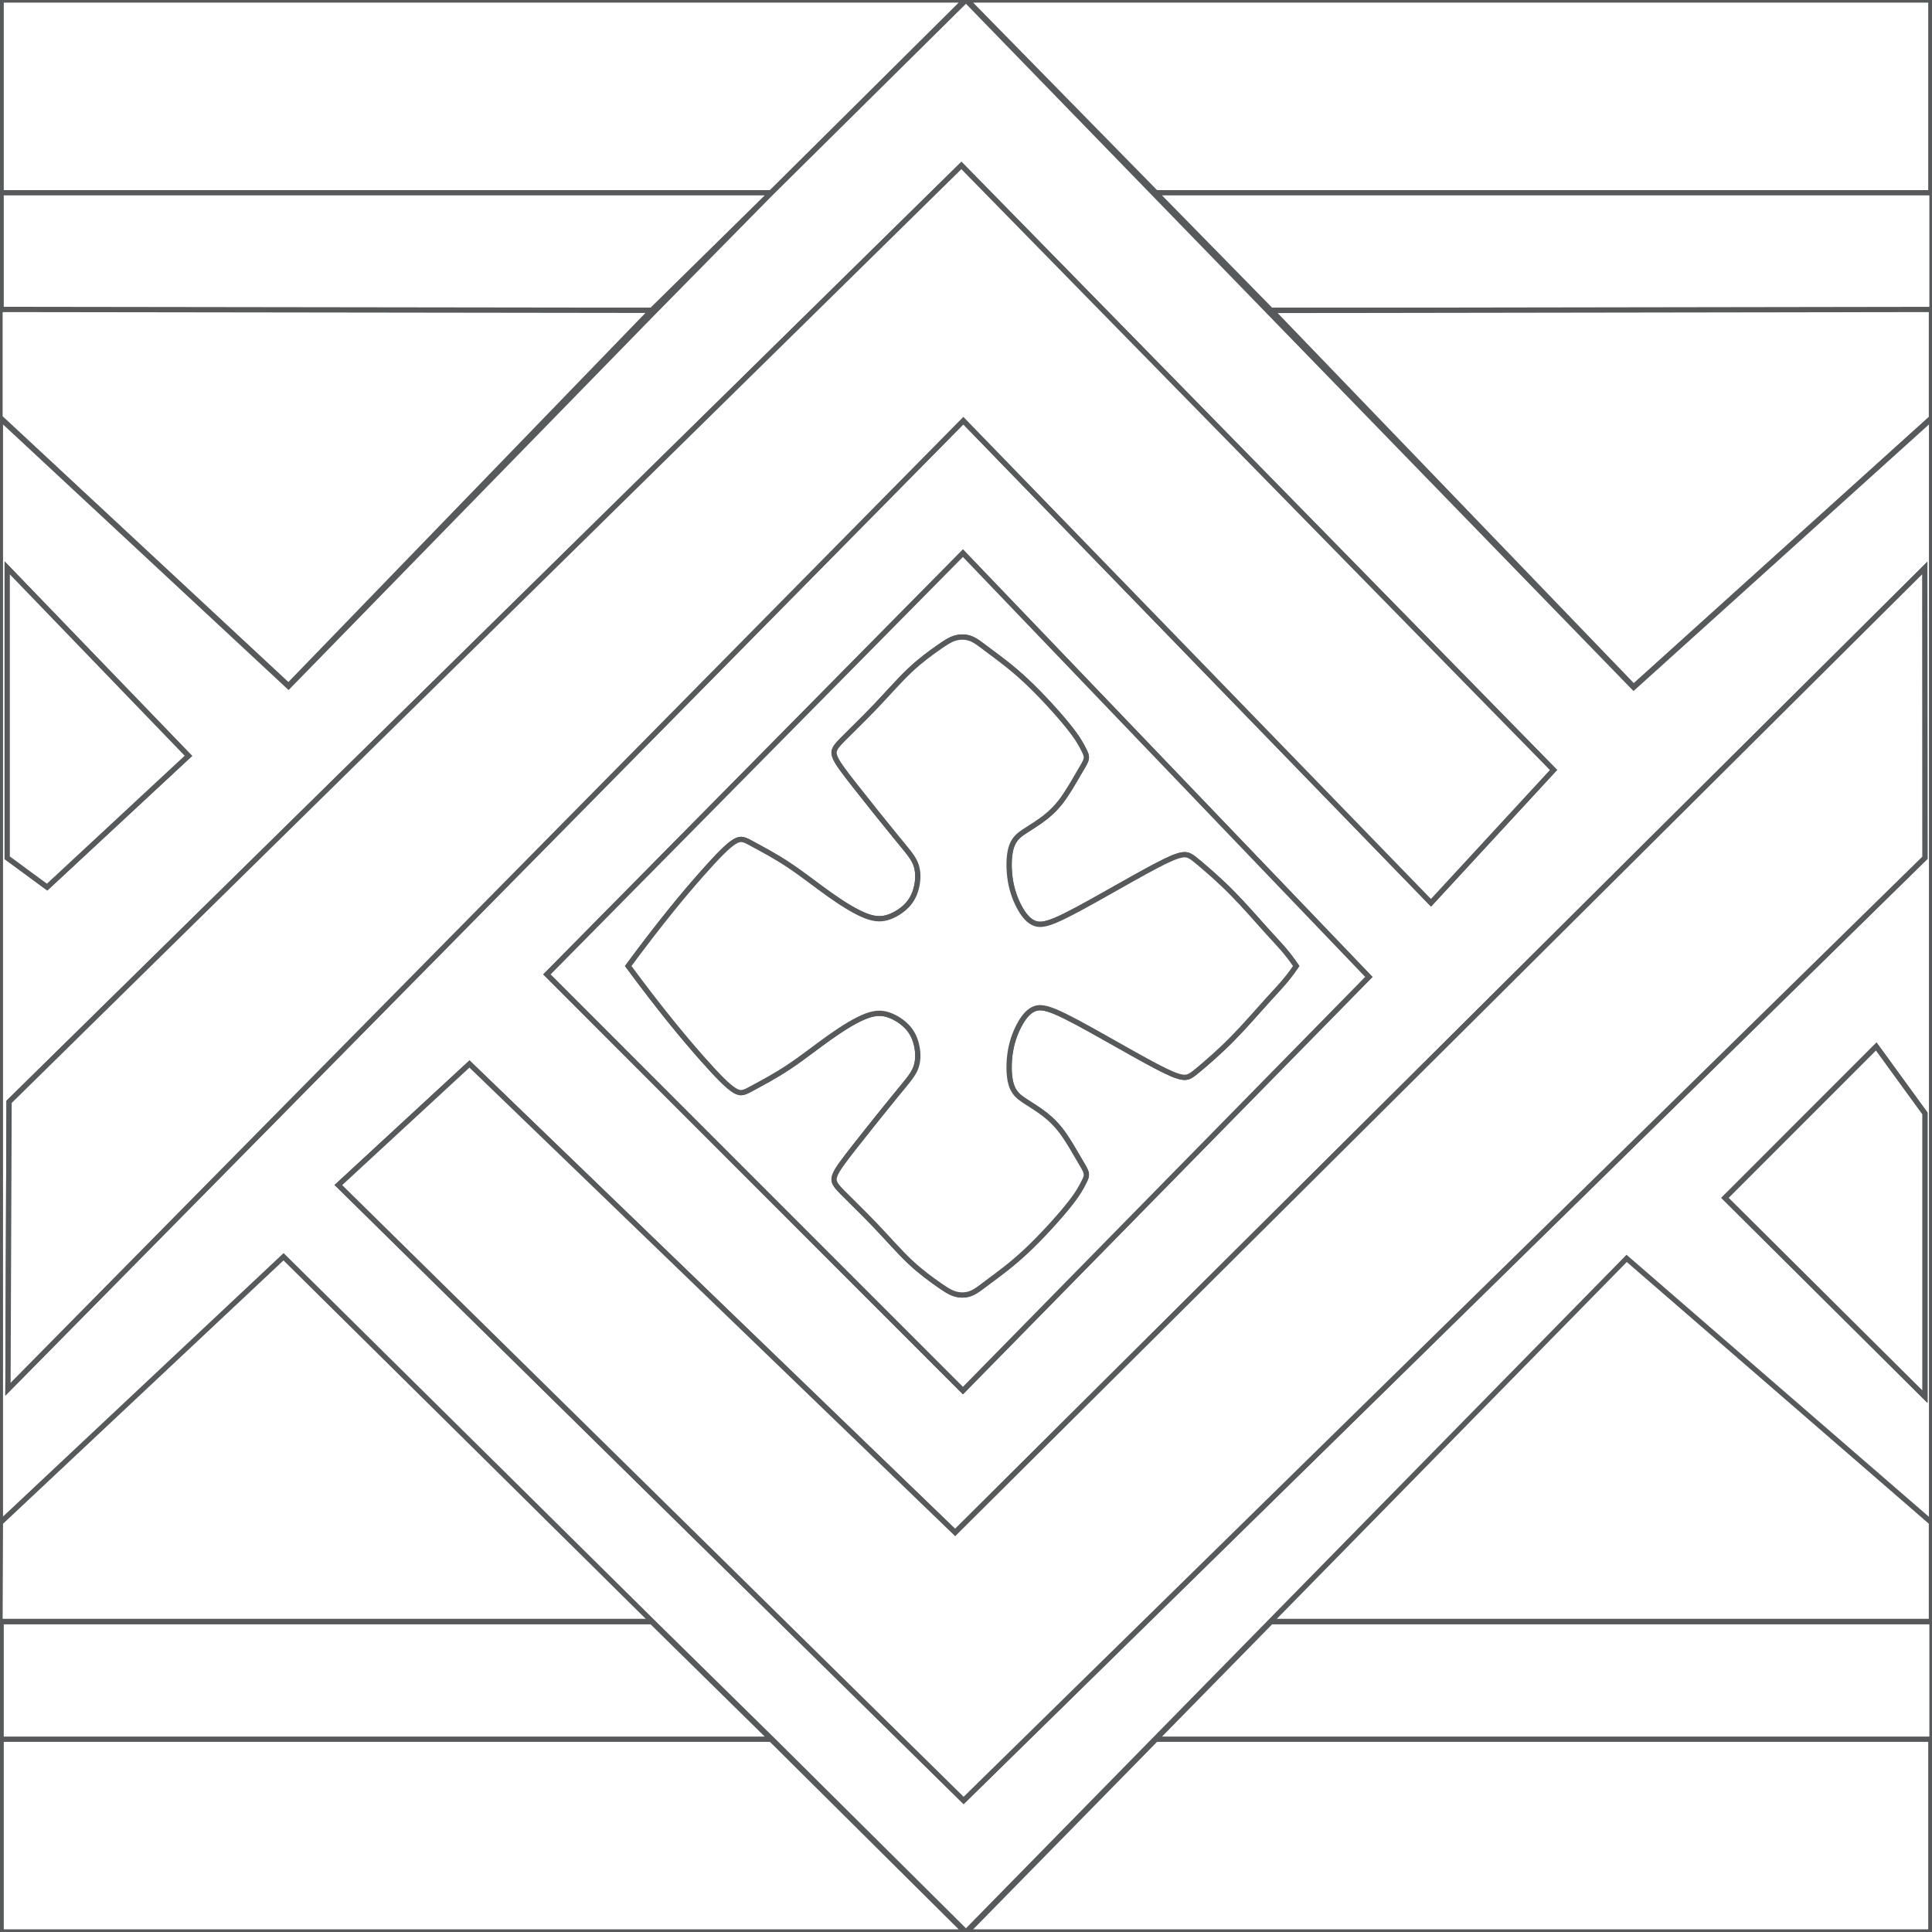 <?xml version="1.0" encoding="utf-8"?>
<!-- Generator: Adobe Illustrator 16.0.0, SVG Export Plug-In . SVG Version: 6.00 Build 0)  -->
<!DOCTYPE svg PUBLIC "-//W3C//DTD SVG 1.1//EN" "http://www.w3.org/Graphics/SVG/1.1/DTD/svg11.dtd">
<svg version="1.1" id="Layer_1" xmlns:x="http://ns.adobe.com/Extensibility/1.0/" xmlns:i="http://ns.adobe.com/AdobeIllustrator/10.0/" xmlns:graph="http://ns.adobe.com/Graphs/1.0/"
	 xmlns="http://www.w3.org/2000/svg" xmlns:xlink="http://www.w3.org/1999/xlink" xmlns:a="http://ns.adobe.com/AdobeSVGViewerExtensions/3.0/"
	 x="0px" y="0px" width="550px" height="550px" viewBox="0 0 550 550" enable-background="new 0 0 550 550" xml:space="preserve">
<rect x="0" y="0" width="550" height="550" fill="#333333" stroke="none"/>
<g>
	<polygon fill="#FFFFFF" stroke="#58595B" stroke-width="1.5" stroke-miterlimit="10" points="275.258,549.989 549.677,549.989 
		549.677,495.017 329.174,495.017 	"/>
	<polygon fill="#FFFFFF" stroke="#58595B" stroke-width="1.5" stroke-miterlimit="10" points="220.842,496.461 219.374,495.017 
		0.323,495.017 0.323,549.989 274.73,549.989 	"/>
	<polygon fill="#FFFFFF" stroke="#58595B" stroke-width="1.5" stroke-miterlimit="10" points="275.258,0 549.677,0 549.677,54.974 
		329.174,54.974 	"/>
	<polygon fill="#FFFFFF" stroke="#58595B" stroke-width="1.5" stroke-miterlimit="10" points="220.842,53.529 219.374,54.974 
		0.323,54.974 0.323,0 274.73,0 	"/>
	<polygon fill="#FFFFFF" stroke="#58595B" stroke-width="1.5" stroke-miterlimit="10" points="186.514,462.645 185.507,461.649 
		0.323,461.649 0.323,495.118 219.537,495.118 	"/>
	<polygon fill="#FFFFFF" stroke="#58595B" stroke-width="1.5" stroke-miterlimit="10" points="361.84,461.649 329.015,495.118 
		550,495.118 550,461.649 	"/>
	<polygon fill="#FFFFFF" stroke="#58595B" stroke-width="1.5" stroke-miterlimit="10" points="186.514,87.345 185.507,88.341 
		0.323,88.341 0.323,54.872 219.537,54.872 	"/>
	<polygon fill="#FFFFFF" stroke="#58595B" stroke-width="1.5" stroke-miterlimit="10" points="361.84,88.341 329.015,54.872 
		550,54.872 550,88.341 	"/>
	<path fill="#FFFFFF" stroke="#58595B" stroke-width="1.5" stroke-miterlimit="10" d="M0,88.092v33.097
		c0.038,0.033,0.074,0.067,0.112,0.101v-2.369l82.019,76.285L185.501,88.341L0,88.092z"/>
	<polygon fill="#FFFFFF" stroke="#58595B" stroke-width="1.5" stroke-miterlimit="10" points="80.722,357.582 0.112,433.264 
		0,461.588 185.834,461.588 	"/>
	<polygon fill="#FFFFFF" stroke="#58595B" stroke-width="1.5" stroke-miterlimit="10" points="465.061,195.5 549.839,118.998 
		549.839,88.092 361.959,88.376 	"/>
	<polygon fill="#FFFFFF" stroke="#58595B" stroke-width="1.5" stroke-miterlimit="10" points="463.072,358.046 361.522,461.588 
		549.839,461.588 549.839,433.227 	"/>
	<path fill="#FFFFFF" stroke="#58595B" stroke-width="1.5" stroke-miterlimit="10" d="M465.061,195.689L274.997,0.011
		l-55.996,55.428L185.567,89.4L82.13,195.395L0.112,119.11v314.344l80.61-75.683l105.792,104.678l34.329,33.758L274.997,550
		l188.075-191.767l86.811,75.22V119.147L465.061,195.689z M2.051,161.656l51.592,53.514l-40.232,37.37l-11.36-8.347V161.656z
		 M2.262,395.486l0.324-81.813L273.693,47.101l168.561,172.097l-34.882,37.803l-133.13-137.256L2.262,395.486z M389.682,278.108
		L274.127,395.861L155.702,277.388l118.426-119.908L389.682,278.108z M547.984,397.592l-56.92-56.589l43.063-43.082l13.857,19.057
		V397.592z M274.325,512.555L96.327,337.357l37.321-34.463l138.264,133.377l276.031-274.574l0.041,82.495L274.325,512.555z"/>
	<polygon fill="#FFFFFF" stroke="#58595B" stroke-width="1.5" stroke-miterlimit="10" points="2.586,313.673 273.693,47.101 
		442.255,219.197 407.373,257 274.242,119.745 2.262,395.486 	"/>
	<polygon fill="#FFFFFF" stroke="#58595B" stroke-width="1.5" stroke-miterlimit="10" points="547.984,397.592 491.064,341.003 
		534.127,297.919 547.984,316.977 	"/>
	<polygon fill="#FFFFFF" stroke="#58595B" stroke-width="1.5" stroke-miterlimit="10" points="2.051,244.193 13.412,252.54 
		53.644,215.17 2.051,161.656 	"/>
	<polygon fill="#FFFFFF" stroke="#58595B" stroke-width="1.5" stroke-miterlimit="10" points="547.984,244.193 274.325,512.555 
		96.327,337.357 133.648,302.893 271.912,436.271 547.943,161.697 	"/>
	<path fill="#FFFFFF" stroke="#58595B" stroke-width="1.5" stroke-miterlimit="10" d="M274.127,157.48L155.702,277.388
		l118.426,118.474l115.554-117.755L274.127,157.48z M350.807,295.738c-3.655,3.71-7.259,6.801-9.475,8.655
		c-2.214,1.854-3.039,2.473-4.634,2.267s-3.964-1.236-7.775-3.245c-3.813-2.009-9.064-4.997-14.367-7.985
		c-5.304-2.987-10.659-5.975-14.108-7.418c-3.451-1.44-4.996-1.337-6.334-0.668c-1.339,0.668-2.472,1.906-3.604,3.863
		s-2.266,4.637-2.832,7.882s-0.566,7.057,0.153,9.529c0.722,2.473,2.163,3.606,3.605,4.585c1.442,0.979,2.884,1.802,4.634,3.04
		c1.751,1.235,3.812,2.885,5.765,5.365c1.957,2.481,3.808,5.796,5.115,8.027c1.308,2.232,2.075,3.383,2.267,4.313
		c0.191,0.931-0.191,1.644-0.821,2.874c-0.629,1.234-1.506,2.984-4.351,6.517c-2.846,3.531-7.662,8.843-11.904,12.813
		c-4.241,3.97-7.908,6.598-10.429,8.484c-2.521,1.886-3.893,3.03-5.375,3.59c-1.481,0.56-3.071,0.537-4.491,0.107
		c-1.421-0.428-2.672-1.263-4.757-2.724s-5.004-3.547-8.092-6.468c-3.086-2.921-6.339-6.675-9.801-10.306
		c-3.461-3.63-7.131-7.136-9.3-9.348c-2.169-2.211-2.837-3.13-2.253-4.798c0.585-1.669,2.419-4.089,5.798-8.387
		s8.301-10.475,11.554-14.438c3.253-3.965,4.838-5.717,5.631-7.678c0.793-1.96,0.792-4.131,0.418-6.133
		c-0.376-2.001-1.127-3.838-2.503-5.426c-1.375-1.585-3.378-2.919-5.339-3.629c-1.959-0.708-3.879-0.793-6.631,0.251
		c-2.753,1.043-6.34,3.214-10.177,5.925c-3.837,2.711-7.925,5.966-11.888,8.595c-3.962,2.628-7.8,4.632-10.176,5.925
		c-2.378,1.294-3.295,1.878-5.172,0.75c-1.877-1.127-4.712-3.963-9.446-9.325s-11.366-13.248-20.87-26.116
		c9.504-12.869,16.136-20.755,20.87-26.117c4.734-5.362,7.57-8.2,9.446-9.326c1.877-1.127,2.794-0.542,5.172,0.751
		c2.376,1.293,6.214,3.296,10.176,5.926c3.963,2.628,8.051,5.882,11.888,8.595c3.837,2.711,7.424,4.882,10.177,5.924
		c2.752,1.043,4.67,0.96,6.631,0.251c1.96-0.709,3.964-2.045,5.339-3.63c1.376-1.586,2.126-3.421,2.503-5.424
		c0.375-2.003,0.375-4.173-0.418-6.135c-0.793-1.961-2.376-3.713-5.631-7.677c-3.252-3.964-8.175-10.139-11.554-14.438
		c-3.377-4.297-5.213-6.718-5.798-8.388c-0.584-1.668,0.083-2.587,2.253-4.798c2.168-2.21,5.838-5.716,9.3-9.346
		c3.462-3.63,6.716-7.385,9.801-10.307c3.088-2.921,6.006-5.007,8.092-6.468s3.336-2.295,4.757-2.724
		c1.42-0.429,3.009-0.452,4.491,0.108c1.482,0.561,2.854,1.704,5.375,3.591c2.521,1.886,6.188,4.515,10.429,8.485
		c4.242,3.969,9.059,9.28,11.904,12.812s3.722,5.285,4.351,6.516c0.629,1.232,1.013,1.944,0.821,2.875
		c-0.191,0.93-0.958,2.081-2.267,4.312s-3.16,5.546-5.115,8.027c-1.954,2.482-4.014,4.13-5.765,5.366
		c-1.75,1.236-3.191,2.061-4.634,3.039c-1.441,0.979-2.884,2.112-3.605,4.585c-0.72,2.473-0.72,6.286-0.153,9.531
		c0.566,3.245,1.699,5.923,2.832,7.882c1.133,1.957,2.266,3.193,3.604,3.863c1.338,0.669,2.884,0.772,6.334-0.669
		c3.448-1.442,8.805-4.43,14.108-7.418c5.304-2.987,10.556-5.975,14.367-7.983c3.81-2.009,6.179-3.04,7.775-3.246
		c1.596-0.206,2.42,0.413,4.634,2.266c2.214,1.855,5.819,4.946,9.475,8.655c3.657,3.709,7.364,8.037,10.299,11.261
		c2.936,3.226,5.098,5.35,7.9,9.473c-2.803,4.123-4.964,6.247-7.9,9.473C358.171,287.703,354.463,292.03,350.807,295.738z"/>
	<path fill="#FFFFFF" stroke="#58595B" stroke-width="1.5" stroke-miterlimit="10" d="M178.837,275.006
		c9.504,12.868,16.136,20.754,20.87,26.117c4.734,5.361,7.57,8.197,9.446,9.324c1.877,1.128,2.794,0.544,5.172-0.75
		c2.376-1.293,6.214-3.297,10.176-5.925c3.964-2.628,8.051-5.883,11.888-8.595c3.837-2.713,7.424-4.882,10.177-5.925
		c2.752-1.045,4.67-0.959,6.631-0.251c1.959,0.709,3.963,2.044,5.339,3.63c1.376,1.587,2.126,3.422,2.503,5.425
		c0.375,2.002,0.375,4.173-0.418,6.133c-0.793,1.961-2.376,3.713-5.631,7.678c-3.252,3.964-8.175,10.141-11.554,14.438
		c-3.377,4.299-5.213,6.719-5.798,8.388c-0.584,1.67,0.083,2.587,2.252,4.798c2.168,2.212,5.839,5.718,9.301,9.348
		c3.461,3.631,6.715,7.385,9.801,10.306c3.088,2.921,6.006,5.007,8.092,6.468c2.085,1.462,3.336,2.295,4.757,2.724
		c1.42,0.429,3.009,0.453,4.491-0.107c1.481-0.56,2.854-1.704,5.375-3.59c2.521-1.887,6.188-4.515,10.429-8.484
		c4.242-3.97,9.059-9.281,11.904-12.813c2.845-3.532,3.722-5.282,4.351-6.517c0.629-1.23,1.013-1.943,0.821-2.874
		c-0.191-0.93-0.958-2.08-2.267-4.313c-1.309-2.231-3.16-5.547-5.115-8.028c-1.954-2.479-4.014-4.129-5.764-5.364
		c-1.751-1.237-3.193-2.061-4.635-3.039c-1.441-0.979-2.885-2.114-3.604-4.587c-0.722-2.473-0.722-6.284-0.155-9.528
		c0.566-3.245,1.7-5.925,2.833-7.882c1.133-1.958,2.266-3.195,3.604-3.863c1.338-0.669,2.884-0.772,6.334,0.668
		c3.449,1.443,8.805,4.431,14.108,7.418c5.304,2.988,10.556,5.977,14.366,7.985c3.812,2.007,6.18,3.04,7.776,3.245
		c1.596,0.206,2.42-0.413,4.634-2.267c2.214-1.854,5.819-4.945,9.475-8.655c3.657-3.708,7.364-8.035,10.299-11.26
		c2.936-3.226,5.098-5.351,7.899-9.473c-2.802-4.123-4.963-6.247-7.899-9.472c-2.935-3.226-6.643-7.553-10.299-11.261
		c-3.655-3.709-7.26-6.799-9.475-8.654c-2.214-1.854-3.039-2.473-4.634-2.267c-1.596,0.206-3.965,1.236-7.776,3.246
		c-3.811,2.009-9.063,4.997-14.366,7.984c-5.304,2.988-10.659,5.976-14.108,7.417c-3.451,1.441-4.996,1.34-6.334,0.669
		c-1.339-0.669-2.472-1.906-3.604-3.863c-1.134-1.958-2.267-4.637-2.833-7.883c-0.566-3.246-0.566-7.057,0.155-9.53
		c0.72-2.473,2.162-3.605,3.604-4.584c1.441-0.979,2.884-1.804,4.635-3.04c1.75-1.236,3.811-2.885,5.764-5.365
		c1.956-2.481,3.808-5.796,5.115-8.028c1.308-2.231,2.075-3.382,2.267-4.312c0.19-0.931-0.191-1.642-0.821-2.875
		c-0.629-1.232-1.506-2.984-4.351-6.516c-2.847-3.531-7.662-8.842-11.904-12.813c-4.241-3.969-7.907-6.597-10.429-8.484
		c-2.52-1.886-3.894-3.03-5.375-3.591c-1.481-0.561-3.071-0.537-4.491-0.107c-1.421,0.428-2.672,1.264-4.757,2.724
		s-5.005,3.547-8.092,6.468c-3.086,2.921-6.339,6.677-9.801,10.307c-3.461,3.63-7.132,7.136-9.301,9.347
		c-2.169,2.211-2.836,3.129-2.252,4.797c0.585,1.67,2.419,4.09,5.798,8.388c3.378,4.298,8.301,10.474,11.554,14.438
		c3.253,3.963,4.838,5.716,5.631,7.677c0.793,1.96,0.792,4.131,0.418,6.134c-0.376,2.002-1.127,3.839-2.503,5.425
		c-1.375,1.584-3.378,2.92-5.339,3.63c-1.96,0.708-3.879,0.792-6.631-0.25c-2.753-1.043-6.34-3.213-10.177-5.924
		c-3.837-2.713-7.924-5.967-11.888-8.596c-3.962-2.629-7.8-4.631-10.176-5.925c-2.378-1.293-3.295-1.878-5.172-0.751
		c-1.877,1.126-4.712,3.964-9.446,9.326C194.974,254.251,188.342,262.138,178.837,275.006z"/>
</g>
</svg>
